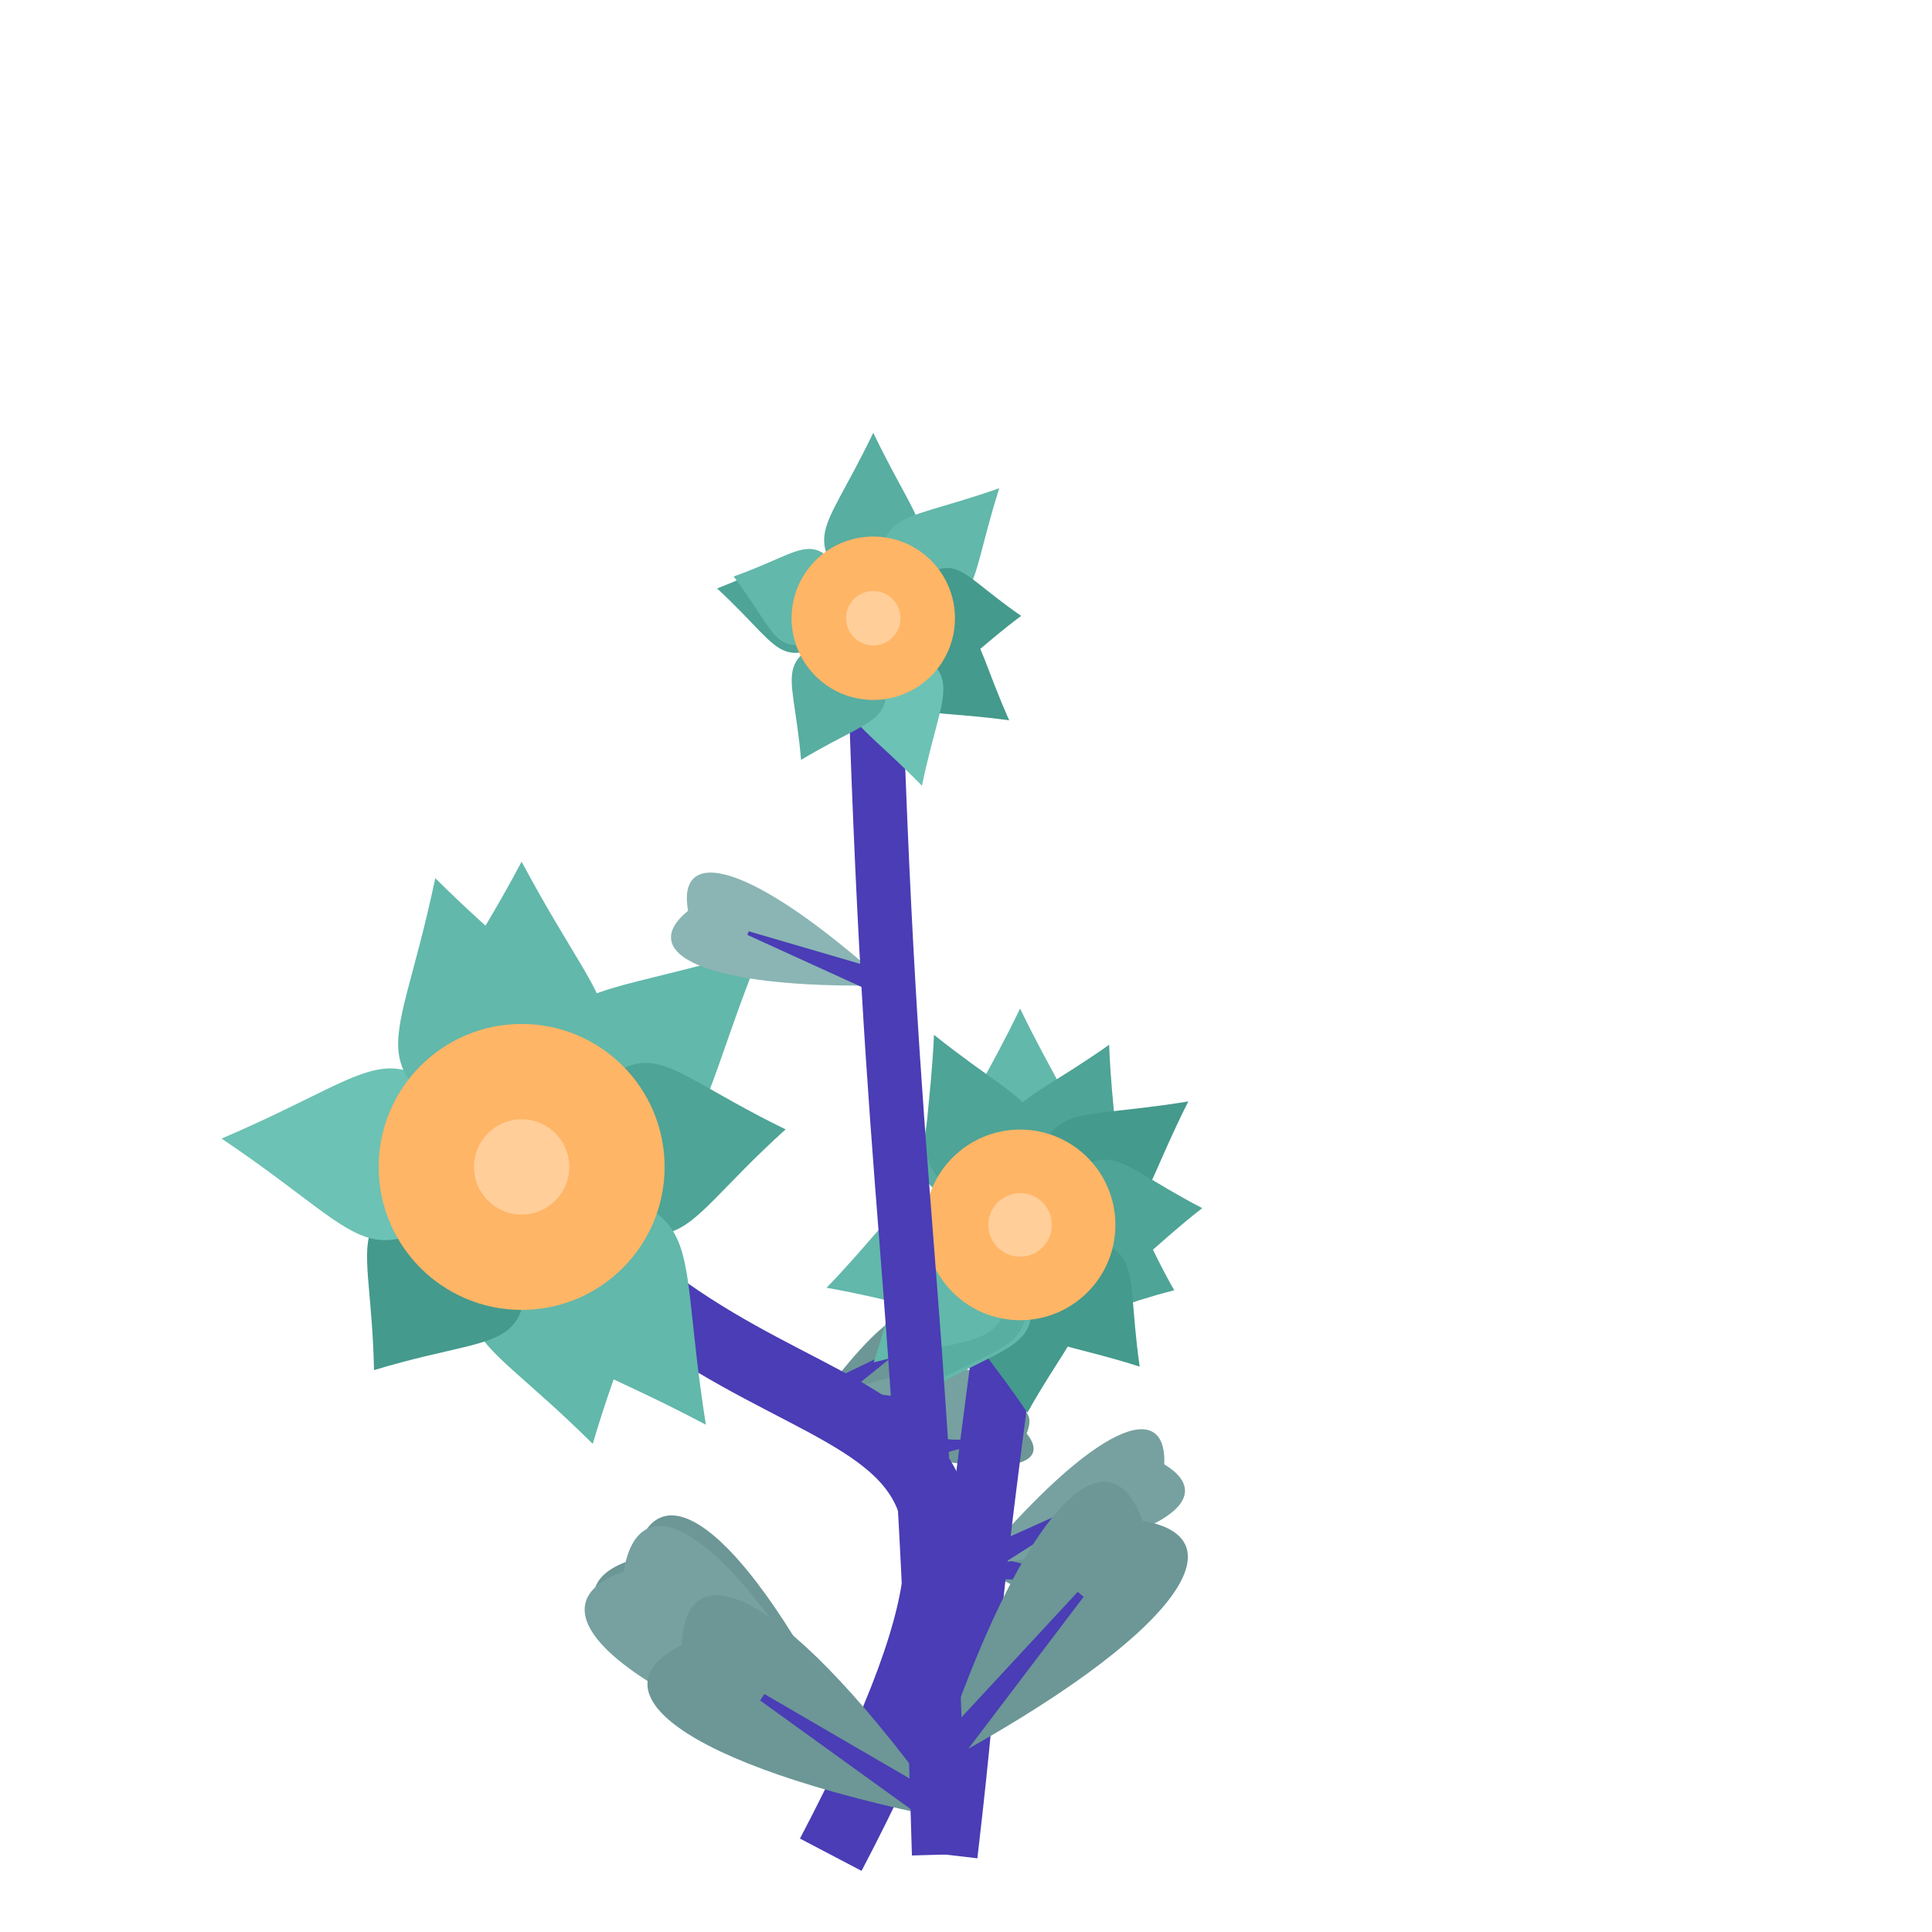 <?xml version="1.0" encoding="iso-8859-1"?>
<svg version="1.1" id="Capa_1" xmlns="http://www.w3.org/2000/svg" xmlns:xlink="http://www.w3.org/1999/xlink" x="0px" y="0px"
viewBox="0 0 500 500" xml:space="preserve"><defs><g id="feuille1">
<path d="M 0,0
c 27,-68 22,-96 0,-83
M 0,0
c -27,-68 -22,-96 0,-83
z" stroke="#85e085" stroke-width="0"/>
<polygon points="-3,3, 0,-58.1 3 3" stroke="rgb(74,61,181)" stroke-width="2" fill="rgb(74,61,181)"/>
</g>
<g id="feuille2">
<path d="M 0,0
c 18,-45.333 14.667,-64 0,-55.333
M 0,0
c -18,-45.333 -14.667,-64 0,-55.333
z" stroke="#85e085" stroke-width="0"/>
<polygon points="-3 3, 0,-38.733, 3 3" stroke="rgb(74,61,181)" stroke-width="1" fill="rgb(74,61,181)"/>
</g><g id="feuille3">
<path d="M 0,0
c 13.5,-34 11,-48 0,-41.5
M 0,0
c -13.5,-34 -11,-48 0,-41.5
z" stroke="#85e085" stroke-width="0"/>
<polygon points="-3 3, 0,-29.05, 3 3" stroke="rgb(74,61,181)" stroke-width="1" fill="rgb(74,61,181)"/>
</g><g id="feuille4">
<path d="M 0,0
c 10.8,-27.2 8.8,-38.4 0,-33.2
M 0,0
c -10.8,-27.2 -8.8,-38.4 0,-33.2
z" stroke="#85e085" stroke-width="0"/>
<polygon points="-3 3, 0,-23.24, 3 3" stroke="rgb(74,61,181)" stroke-width="1" fill="rgb(74,61,181)"/>
</g><g id="fleur1"><path d="M 0,0
	c 34,-40 25,-32 0,-79
	M 0,0
	c -34,-40 -25,-32 0,-79
	z" fill="rgb(98,184,170)" stroke-width="1" transform="rotate(0 0,0)"/><path d="M 0,0
	c 34,-40 25,-32 0,-84
	M 0,0
	c -34,-40 -25,-32 0,-84
	z" fill="rgb(98,184,170)" stroke-width="1" transform="rotate(47.7 0,0)"/><path d="M 0,0
	c 34,-40 25,-32 0,-69
	M 0,0
	c -34,-40 -25,-32 0,-69
	z" fill="rgb(78,164,150)" stroke-width="1" transform="rotate(81.9 0,0)"/><path d="M 0,0
	c 34,-40 25,-32 0,-82
	M 0,0
	c -34,-40 -25,-32 0,-82
	z" fill="rgb(98,184,170)" stroke-width="1" transform="rotate(144.45 0,0)"/><path d="M 0,0
	c 34,-40 25,-32 0,-74
	M 0,0
	c -34,-40 -25,-32 0,-74
	z" fill="rgb(98,184,170)" stroke-width="1" transform="rotate(165.6 0,0)"/><path d="M 0,0
	c 34,-40 25,-32 0,-65
	M 0,0
	c -34,-40 -25,-32 0,-65
	z" fill="rgb(68,154,140)" stroke-width="1" transform="rotate(216 0,0)"/><path d="M 0,0
	c 34,-40 25,-32 0,-78
	M 0,0
	c -34,-40 -25,-32 0,-78
	z" fill="rgb(108,194,180)" stroke-width="1" transform="rotate(275.4 0,0)"/><path d="M 0,0
	c 34,-40 25,-32 0,-78
	M 0,0
	c -34,-40 -25,-32 0,-78
	z" fill="rgb(98,184,170)" stroke-width="1" transform="rotate(343.35 0,0)"/><circle cx="0" cy="0" r="37" fill="#ffb566"/><circle cx="0" cy="0" r="12.333" fill="#ffce99"/></g><g id="fleur2"><path d="M 0,0
	c 22.667,-26.667 16.667,-21.333 0,-56
	M 0,0
	c -22.667,-26.667 -16.667,-21.333 0,-56
	z" fill="rgb(98,184,170)" stroke-width="1" transform="rotate(0 0,0)"/><path d="M 0,0
	c 22.667,-26.667 16.667,-21.333 0,-52
	M 0,0
	c -22.667,-26.667 -16.667,-21.333 0,-52
	z" fill="rgb(78,164,150)" stroke-width="1" transform="rotate(26.308 0,0)"/><path d="M 0,0
	c 22.667,-26.667 16.667,-21.333 0,-54
	M 0,0
	c -22.667,-26.667 -16.667,-21.333 0,-54
	z" fill="rgb(68,154,140)" stroke-width="1" transform="rotate(53.723 0,0)"/><path d="M 0,0
	c 22.667,-26.667 16.667,-21.333 0,-47.333
	M 0,0
	c -22.667,-26.667 -16.667,-21.333 0,-47.333
	z" fill="rgb(78,164,150)" stroke-width="1" transform="rotate(84.738 0,0)"/><path d="M 0,0
	c 22.667,-26.667 16.667,-21.333 0,-43.333
	M 0,0
	c -22.667,-26.667 -16.667,-21.333 0,-43.333
	z" fill="rgb(78,164,150)" stroke-width="1" transform="rotate(112.985 0,0)"/><path d="M 0,0
	c 22.667,-26.667 16.667,-21.333 0,-48
	M 0,0
	c -22.667,-26.667 -16.667,-21.333 0,-48
	z" fill="rgb(68,154,140)" stroke-width="1" transform="rotate(139.846 0,0)"/><path d="M 0,0
	c 22.667,-26.667 16.667,-21.333 0,-48.667
	M 0,0
	c -22.667,-26.667 -16.667,-21.333 0,-48.667
	z" fill="rgb(68,154,140)" stroke-width="1" transform="rotate(177.785 0,0)"/><path d="M 0,0
	c 22.667,-26.667 16.667,-21.333 0,-49.333
	M 0,0
	c -22.667,-26.667 -16.667,-21.333 0,-49.333
	z" fill="rgb(98,184,170)" stroke-width="1" transform="rotate(209.354 0,0)"/><path d="M 0,0
	c 22.667,-26.667 16.667,-21.333 0,-52
	M 0,0
	c -22.667,-26.667 -16.667,-21.333 0,-52
	z" fill="rgb(88,174,160)" stroke-width="1" transform="rotate(212.677 0,0)"/><path d="M 0,0
	c 22.667,-26.667 16.667,-21.333 0,-52
	M 0,0
	c -22.667,-26.667 -16.667,-21.333 0,-52
	z" fill="rgb(98,184,170)" stroke-width="1" transform="rotate(226.8 0,0)"/><path d="M 0,0
	c 22.667,-26.667 16.667,-21.333 0,-52.667
	M 0,0
	c -22.667,-26.667 -16.667,-21.333 0,-52.667
	z" fill="rgb(98,184,170)" stroke-width="1" transform="rotate(252 0,0)"/><path d="M 0,0
	c 22.667,-26.667 16.667,-21.333 0,-44
	M 0,0
	c -22.667,-26.667 -16.667,-21.333 0,-44
	z" fill="rgb(88,174,160)" stroke-width="1" transform="rotate(328.985 0,0)"/><path d="M 0,0
	c 22.667,-26.667 16.667,-21.333 0,-54
	M 0,0
	c -22.667,-26.667 -16.667,-21.333 0,-54
	z" fill="rgb(78,164,150)" stroke-width="1" transform="rotate(335.631 0,0)"/><circle cx="0" cy="0" r="24.667" fill="#ffb566"/><circle cx="0" cy="0" r="8.222" fill="#ffce99"/></g><g id="fleur3"><path d="M 0,0
	c 19.429,-22.857 14.286,-18.286 0,-48
	M 0,0
	c -19.429,-22.857 -14.286,-18.286 0,-48
	z" fill="rgb(88,174,160)" stroke-width="1" transform="rotate(0 0,0)"/><path d="M 0,0
	c 19.429,-22.857 14.286,-18.286 0,-46.857
	M 0,0
	c -19.429,-22.857 -14.286,-18.286 0,-46.857
	z" fill="rgb(98,184,170)" stroke-width="1" transform="rotate(44.1 0,0)"/><path d="M 0,0
	c 19.429,-22.857 14.286,-18.286 0,-38.286
	M 0,0
	c -19.429,-22.857 -14.286,-18.286 0,-38.286
	z" fill="rgb(68,154,140)" stroke-width="1" transform="rotate(89.1 0,0)"/><path d="M 0,0
	c 19.429,-22.857 14.286,-18.286 0,-44
	M 0,0
	c -19.429,-22.857 -14.286,-18.286 0,-44
	z" fill="rgb(68,154,140)" stroke-width="1" transform="rotate(126.9 0,0)"/><path d="M 0,0
	c 19.429,-22.857 14.286,-18.286 0,-45.143
	M 0,0
	c -19.429,-22.857 -14.286,-18.286 0,-45.143
	z" fill="rgb(108,194,180)" stroke-width="1" transform="rotate(163.8 0,0)"/><path d="M 0,0
	c 19.429,-22.857 14.286,-18.286 0,-41.143
	M 0,0
	c -19.429,-22.857 -14.286,-18.286 0,-41.143
	z" fill="rgb(88,174,160)" stroke-width="1" transform="rotate(207 0,0)"/><path d="M 0,0
	c 19.429,-22.857 14.286,-18.286 0,-41.143
	M 0,0
	c -19.429,-22.857 -14.286,-18.286 0,-41.143
	z" fill="rgb(78,164,150)" stroke-width="1" transform="rotate(280.8 0,0)"/><path d="M 0,0
	c 19.429,-22.857 14.286,-18.286 0,-37.714
	M 0,0
	c -19.429,-22.857 -14.286,-18.286 0,-37.714
	z" fill="rgb(98,184,170)" stroke-width="1" transform="rotate(286.65 0,0)"/><circle cx="0" cy="0" r="21.143" fill="#ffb566"/><circle cx="0" cy="0" r="7.048" fill="#ffce99"/></g><g id="fleur4"><path d="M 0,0
	c 17,-20 12.5,-16 0,-33.5
	M 0,0
	c -17,-20 -12.5,-16 0,-33.5
	z" fill="rgb(98,184,170)" stroke-width="1" transform="rotate(0 0,0)"/><path d="M 0,0
	c 17,-20 12.5,-16 0,-32.5
	M 0,0
	c -17,-20 -12.5,-16 0,-32.5
	z" fill="rgb(78,164,150)" stroke-width="1" transform="rotate(54 0,0)"/><path d="M 0,0
	c 17,-20 12.5,-16 0,-38.5
	M 0,0
	c -17,-20 -12.5,-16 0,-38.5
	z" fill="rgb(78,164,150)" stroke-width="1" transform="rotate(129.6 0,0)"/><path d="M 0,0
	c 17,-20 12.5,-16 0,-41.5
	M 0,0
	c -17,-20 -12.5,-16 0,-41.5
	z" fill="rgb(78,164,150)" stroke-width="1" transform="rotate(192.6 0,0)"/><path d="M 0,0
	c 17,-20 12.5,-16 0,-39.5
	M 0,0
	c -17,-20 -12.5,-16 0,-39.5
	z" fill="rgb(98,184,170)" stroke-width="1" transform="rotate(237.6 0,0)"/><path d="M 0,0
	c 17,-20 12.5,-16 0,-41
	M 0,0
	c -17,-20 -12.5,-16 0,-41
	z" fill="rgb(68,154,140)" stroke-width="1" transform="rotate(273 0,0)"/><circle cx="0" cy="0" r="18.5" fill="#ffb566"/><circle cx="0" cy="0" r="6.167" fill="#ffce99"/></g></defs><use xlink:href="#feuille4"
		x="232.856" y="375.89" 
		transform="rotate(81.5 232.856,375.89)"
		fill="rgb(108,151,150)" /><use xlink:href="#feuille4"
		x="212.312" y="362.093" 
		transform="rotate(57.6 212.312,362.093)"
		fill="rgb(108,151,150)" /><use xlink:href="#feuille3"
		x="212.312" y="362.093" 
		transform="rotate(92.1 212.312,362.093)"
		fill="rgb(118,161,160)" /><use xlink:href="#feuille1"
	x="224.984" y="460.066" 
	transform="rotate(-47  224.984,460.066)"
	fill="rgb(108,151,150)" /><use xlink:href="#feuille1"
	x="224.984" y="460.066" 
	transform="rotate(-50  224.984,460.066)"
	fill="rgb(118,161,160)" /><path d="M 215 480 c 74.667,-142.4 -16,-89 -80,-178  " stroke="rgb(74,61,181)" stroke-width="18" fill="transparent"/><use xlink:href="#fleur1"
x="135" y="302" 
fill="Pink" /><use xlink:href="#feuille3"
		x="252.595" y="405.199" 
		transform="rotate(97.6 252.595,405.199)"
		fill="rgb(108,151,150)" /><use xlink:href="#feuille2"
		x="252.595" y="405.199" 
		transform="rotate(61.7 252.595,405.199)"
		fill="rgb(118,161,160)" /><use xlink:href="#feuille1"
	x="246.04" y="470.921" 
	transform="rotate(-57  246.04,470.921)"
	fill="rgb(108,151,150)" /><path d="M 245 480 c 7.6,-65.2 1.267,-32.6 19,-163  " stroke="rgb(74,61,181)" stroke-width="16" fill="transparent"/><use xlink:href="#fleur2"
x="264" y="317" 
fill="Pink" /><use xlink:href="#feuille2"
		x="229.931" y="255" 
		transform="rotate(-69.6 229.931,255)"
		fill="rgb(138,181,180)" /><use xlink:href="#feuille1"
	x="242.295" y="457.16" 
	transform="rotate(40  242.295,457.16)"
	fill="rgb(108,151,150)" /><path d="M 243 480 c -4.533,-160 -12.467,-160 -17,-320  " stroke="rgb(74,61,181)" stroke-width="14" fill="transparent"/><use xlink:href="#fleur3"
x="226" y="160" 
fill="Pink" /></svg>